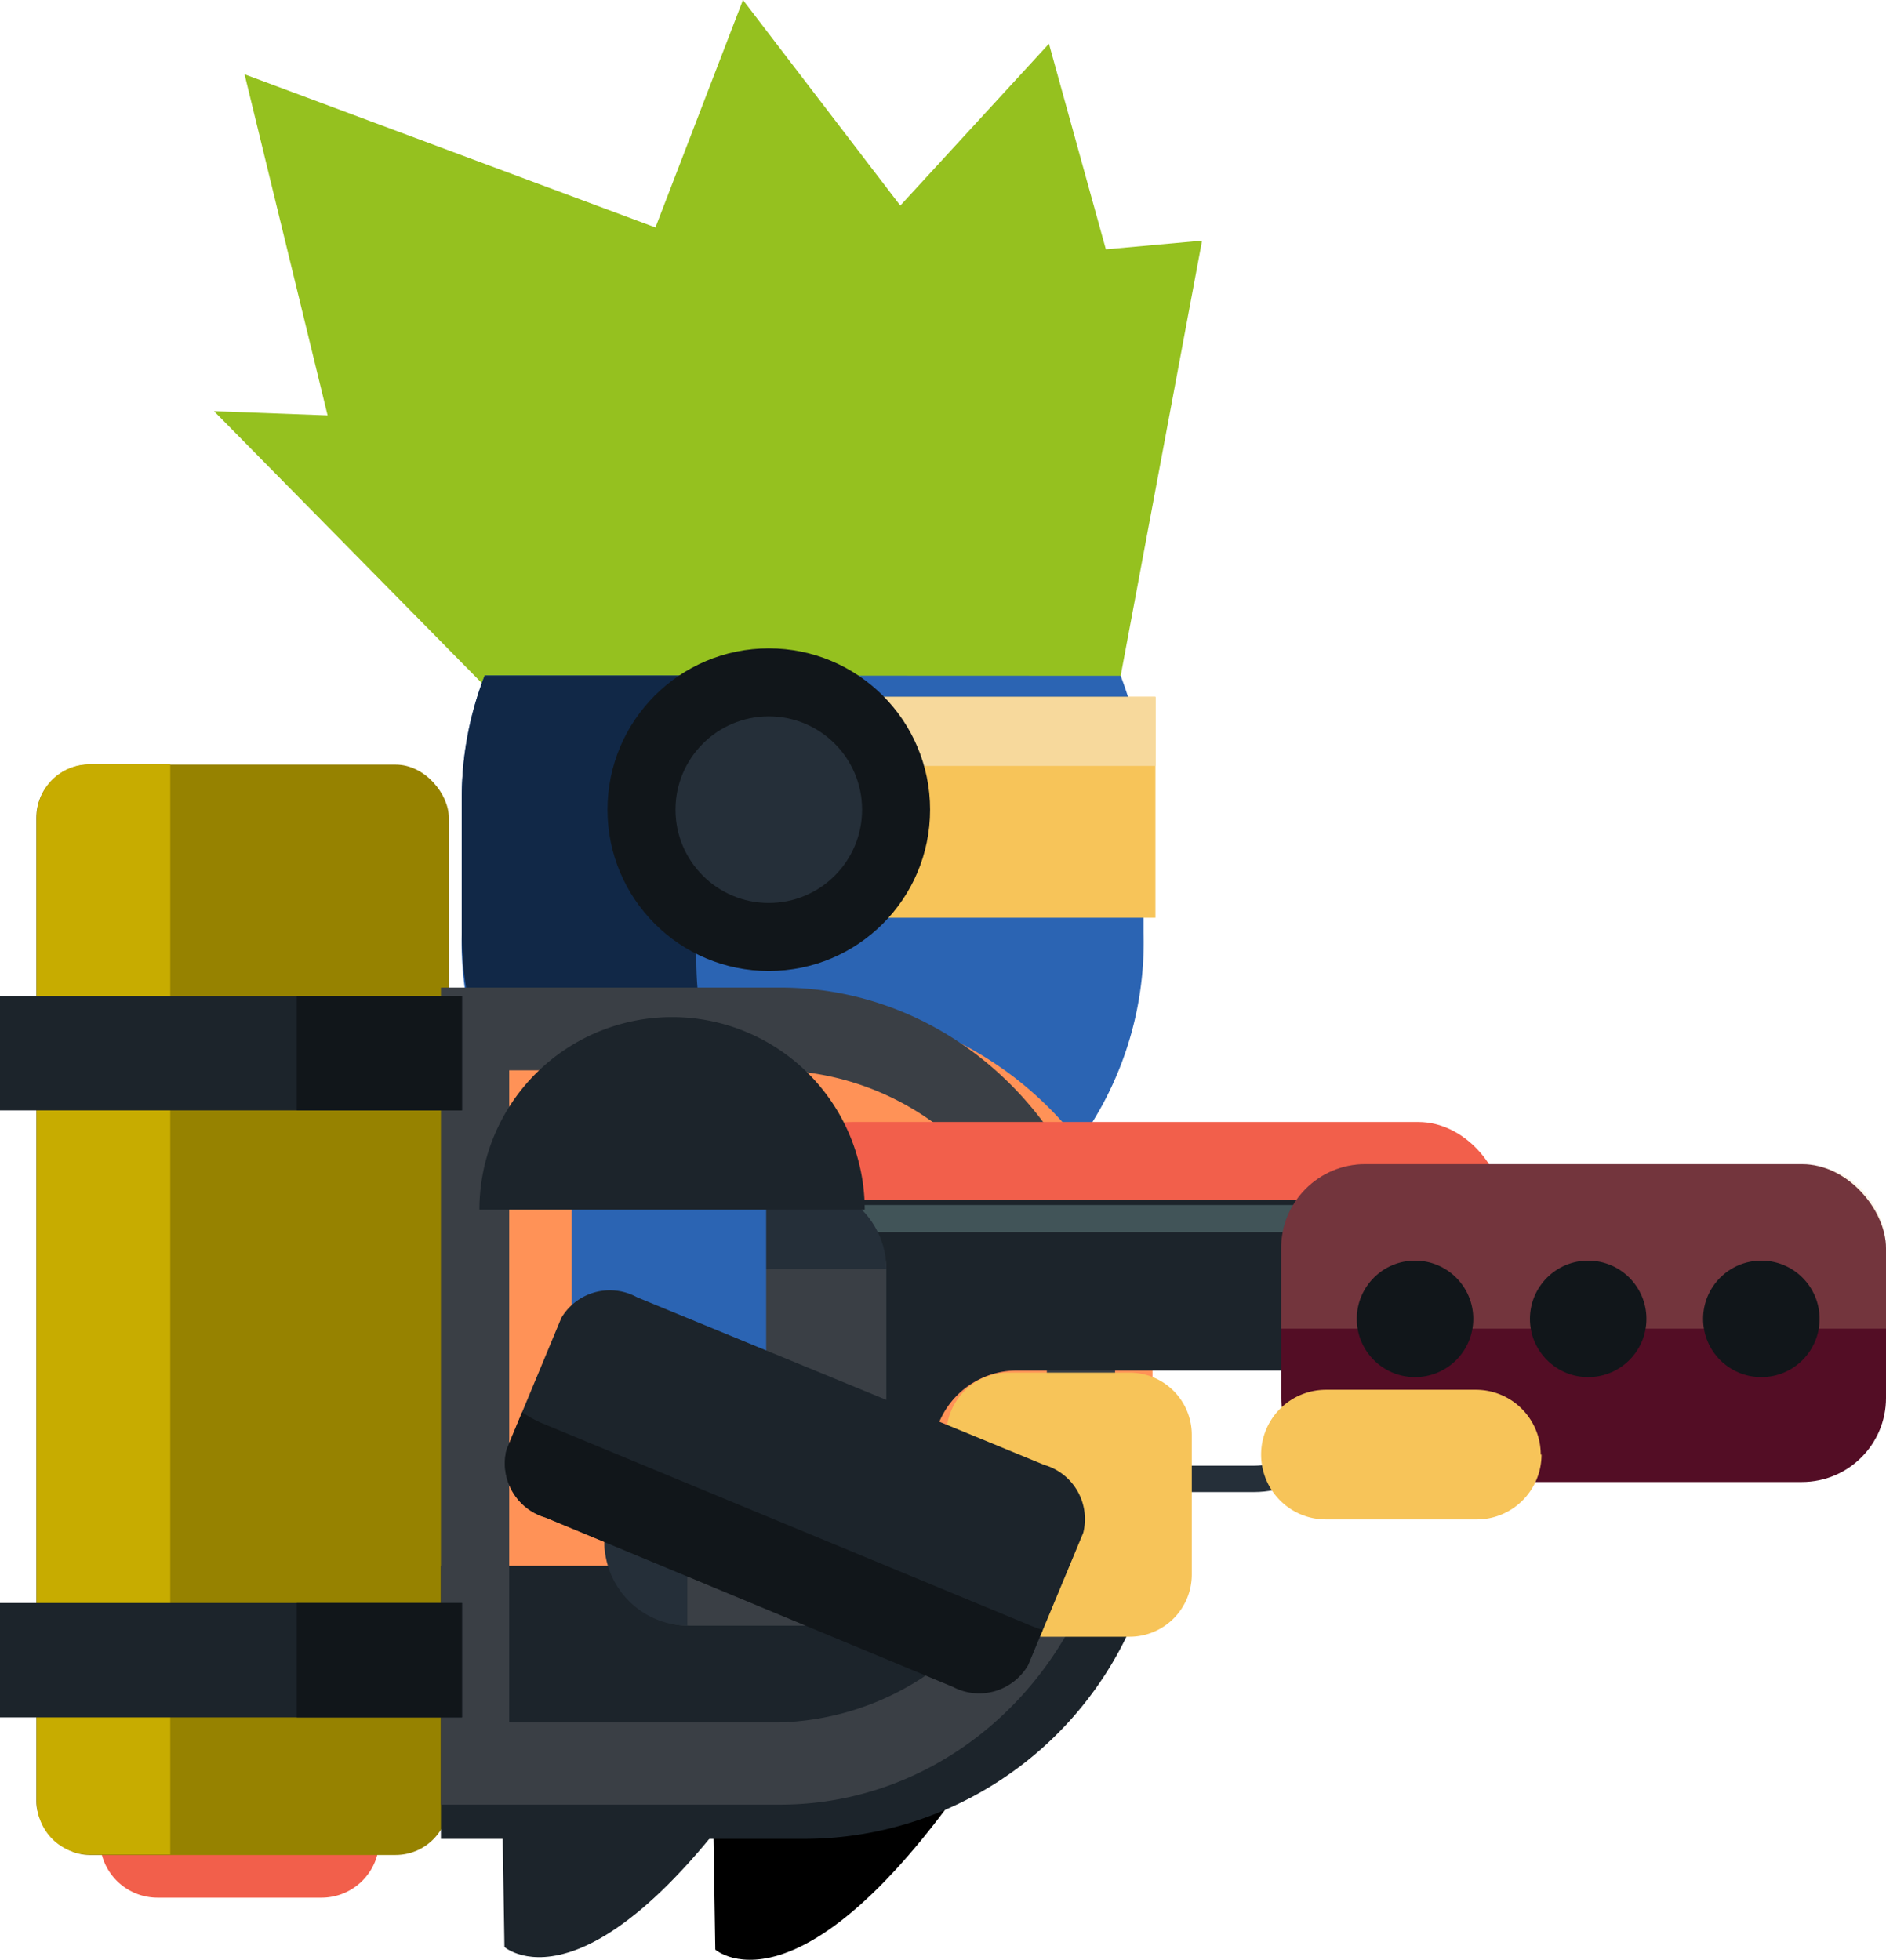 <svg xmlns="http://www.w3.org/2000/svg" viewBox="0 0 71.56 74.36"><defs><style>.cls-1{fill:#95c11f;}.cls-2{fill:#2b64b3;}.cls-3{fill:#112847;}.cls-4{fill:#f7c459;}.cls-17,.cls-5{fill:#f7d99c;}.cls-6{fill:#11161a;}.cls-7{fill:#252f39;}.cls-8{fill:#f25f4b;}.cls-9{fill:#1c242b;}.cls-10{fill:#ff9257;}.cls-11{fill:#968200;}.cls-12{fill:#3a3f45;}.cls-13{fill:#c7ac00;}.cls-14{fill:none;stroke:#252f39;stroke-miterlimit:10;}.cls-15{fill:#415458;}.cls-16{fill:#530d25;}.cls-17{opacity:0.2;}</style></defs><title>Asset 17</title><g id="Layer_2" data-name="Layer 2"><g id="Layer_1-2" data-name="Layer 1"><polygon class="cls-1" points="18.57 26.21 8.12 15.6 12.43 15.76 9.28 2.82 24.87 8.63 28.19 0 34.16 7.8 39.8 1.66 41.96 9.46 45.61 9.13 42.29 26.88 18.57 26.21"/><path class="cls-2" d="M18.39,25.63a12.88,12.88,0,0,0-.87,4.64v5.12a12.94,12.94,0,1,0,25.87,0V30.28a12.88,12.88,0,0,0-.87-4.64Z"/><path class="cls-3" d="M26.42,36.41V31.3a12.84,12.84,0,0,1,1.32-5.67H18.39a12.88,12.88,0,0,0-.87,4.64v5.12a12.89,12.89,0,0,0,16,12.56A12.93,12.93,0,0,1,26.42,36.41Z"/><path d="M27,65.27l.14,8.7s3.6,3.2,11.1-8.8Z"/><rect class="cls-4" x="27.7" y="26.44" width="16.14" height="8.38"/><rect class="cls-5" x="27.7" y="26.44" width="16.14" height="2.62"/><circle class="cls-6" cx="29.17" cy="30.72" r="6.12"/><circle class="cls-7" cx="29.17" cy="30.72" r="3.54"/><path class="cls-8" d="M14.39,69.8A2.19,2.19,0,0,1,12.2,72H6A2.19,2.19,0,0,1,3.79,69.8h0A2.19,2.19,0,0,1,6,67.61H12.2a2.19,2.19,0,0,1,2.19,2.19Z"/><path class="cls-9" d="M19,65.17l.14,8.7s3.6,3.2,11.1-8.8Z"/><path class="cls-10" d="M16.73,38.1H30.31A13.42,13.42,0,0,1,43.73,51.52v4.19A13.42,13.42,0,0,1,30.31,69.13H16.73Z"/><rect class="cls-11" x="1.38" y="29.01" width="15.65" height="41.37" rx="2.02" ry="2.02"/><path class="cls-9" d="M16.73,59.41V69.77H30.51a13.61,13.61,0,0,0,13.2-10.36Z"/><path class="cls-12" d="M29.6,37.47H16.73v31H29.6c7,0,12.71-6,12.71-13.42V50.88C42.31,43.47,36.62,37.47,29.6,37.47ZM39.72,54.65a10.43,10.43,0,0,1-10.14,10.7H19.32V40.61H29.58a10.43,10.43,0,0,1,10.14,10.7Z"/><path class="cls-13" d="M6.46,29H3.4a2,2,0,0,0-2,2V68.36a2,2,0,0,0,2,2H6.46Z"/><rect class="cls-9" y="37.79" width="17.53" height="4.34"/><rect class="cls-9" y="60.82" width="17.53" height="4.34"/><rect class="cls-6" x="11.26" y="37.79" width="6.27" height="4.34"/><rect class="cls-6" x="11.26" y="60.82" width="6.27" height="4.34"/><rect class="cls-8" x="29.14" y="42.57" width="27.87" height="6.63" rx="3.19" ry="3.19"/><rect class="cls-14" x="34.83" y="48.91" width="15.95" height="7.2" rx="3.19" ry="3.19"/><path class="cls-9" d="M25.85,45.53v9.53h9.54A3.19,3.19,0,0,1,38.57,52h10a3.19,3.19,0,0,1,3.18,3.11h7.79V45.53Z"/><rect class="cls-15" x="28.21" y="45.72" width="26.5" height="1.03"/><rect class="cls-16" x="48.61" y="44.17" width="22.95" height="12.06" rx="3.19" ry="3.19"/><rect class="cls-12" x="22.93" y="44.95" width="10.7" height="16.73" rx="3.19" ry="3.19"/><path class="cls-7" d="M26.08,51.34a3.19,3.19,0,0,1,3.19-3.19h4.36v0a3.19,3.19,0,0,0-3.19-3.19H26.12a3.19,3.19,0,0,0-3.19,3.19V58.49a3.19,3.19,0,0,0,3.15,3.19Z"/><path class="cls-17" d="M71.56,50.41V47.36a3.19,3.19,0,0,0-3.19-3.19H51.8a3.19,3.19,0,0,0-3.19,3.19v3.05Z"/><circle class="cls-6" cx="53.69" cy="50.04" r="2.21"/><circle class="cls-6" cx="60.26" cy="50.04" r="2.21"/><circle class="cls-6" cx="66.83" cy="50.04" r="2.21"/><rect class="cls-2" x="21.69" y="41.11" width="7.38" height="15.81" rx="2.36" ry="2.36"/><path class="cls-4" d="M38.26,52.08h4.6a2.36,2.36,0,0,1,2.36,2.36v5.3a2.36,2.36,0,0,1-2.36,2.36h-4.6a2.35,2.35,0,0,1-2.35-2.35V54.44A2.35,2.35,0,0,1,38.26,52.08Z"/><path class="cls-9" d="M39.62,55.58a2.14,2.14,0,0,1,1.48,2.58l-2.08,5a2.14,2.14,0,0,1-2.87.78L20.7,57.57A2.14,2.14,0,0,1,19.22,55l2.08-5a2.14,2.14,0,0,1,2.87-.78Z"/><path class="cls-6" d="M39.11,61.68,20.57,54a4.27,4.27,0,0,1-.76-.42L19.22,55a2.14,2.14,0,0,0,1.48,2.58L36.15,64A2.14,2.14,0,0,0,39,63.19l.56-1.35A4.37,4.37,0,0,1,39.11,61.68Z"/><path class="cls-4" d="M58.49,55.19A2.46,2.46,0,0,1,56,57.65H50.31a2.46,2.46,0,0,1-2.46-2.46h0a2.46,2.46,0,0,1,2.46-2.46H56a2.46,2.46,0,0,1,2.46,2.46Z"/><path class="cls-9" d="M18.19,45.9a7.31,7.31,0,0,1,14.62,0Z"/></g></g></svg>